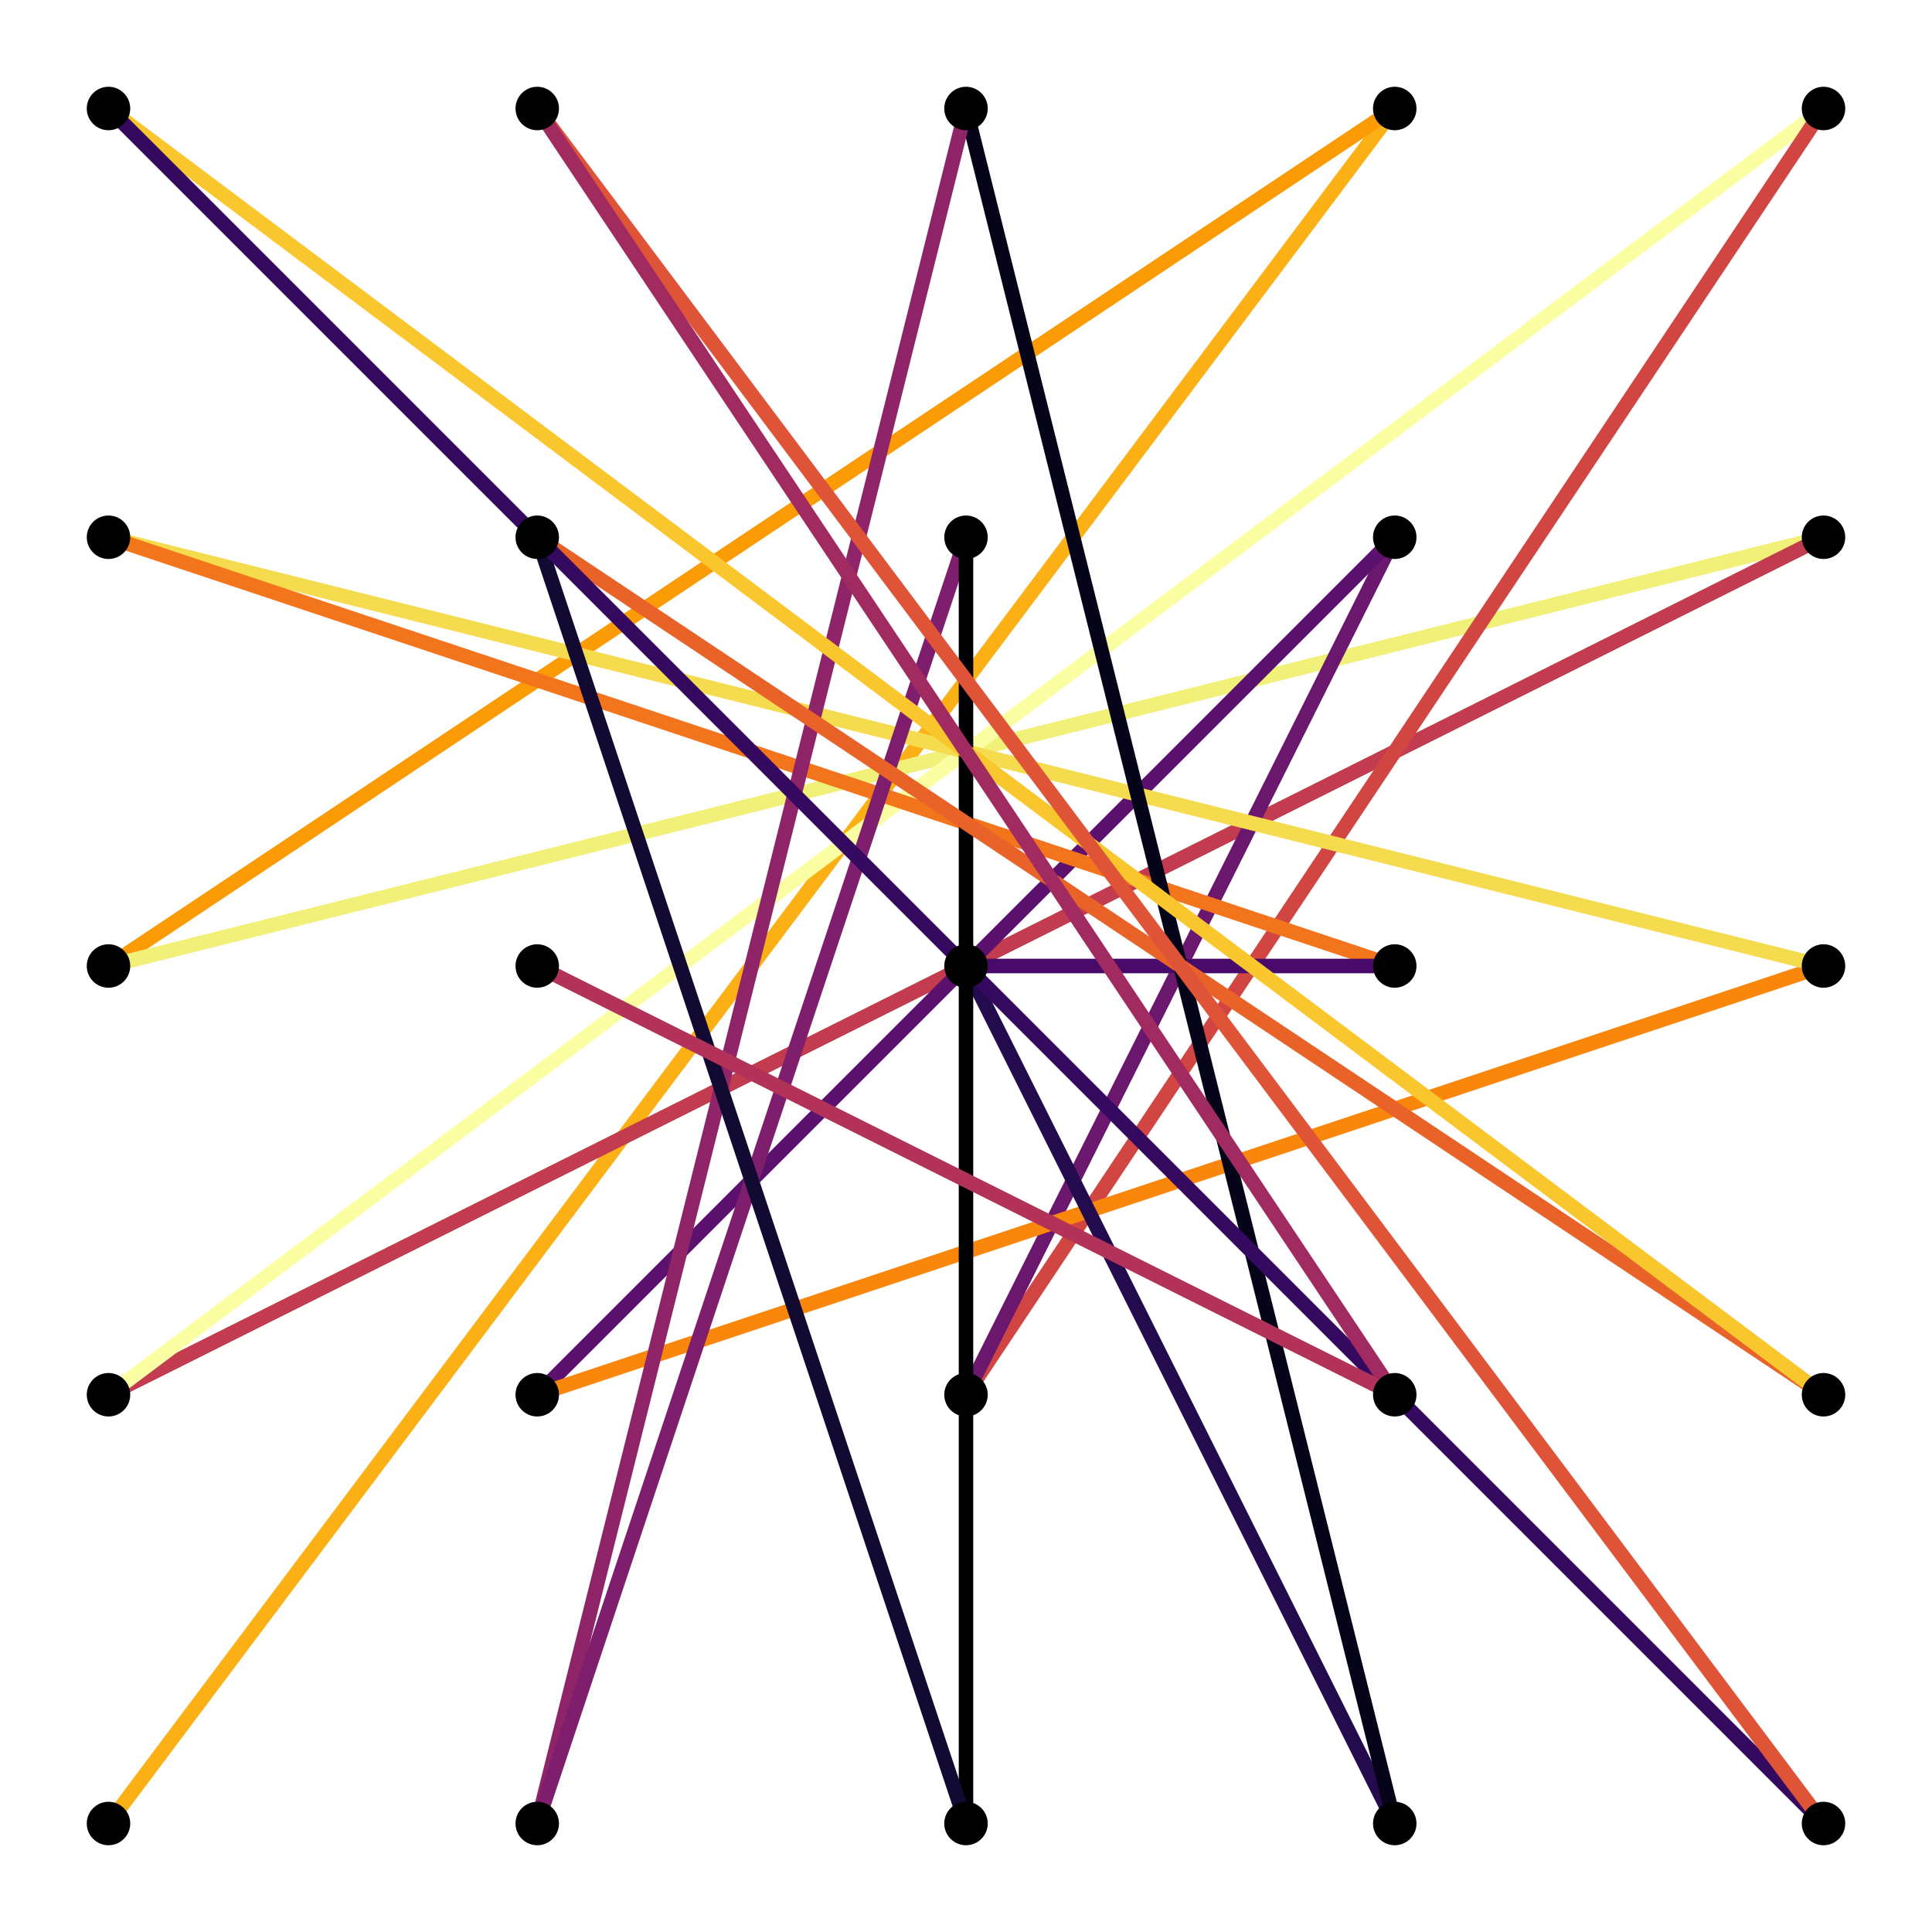 <?xml version="1.0" encoding="utf-8"?>
<svg xmlns="http://www.w3.org/2000/svg" xmlns:xlink="http://www.w3.org/1999/xlink" width="400" height="400" viewBox="0 0 1600 1600">
<rect x="0" y="0" width="1600" height="1600" fill="#333333" stroke="none"/>
<defs>
  <clipPath id="clip160">
    <rect x="0" y="0" width="1600" height="1600"/>
  </clipPath>
</defs>
<path clip-path="url(#clip160)" d="
M0 1600 L1600 1600 L1600 0 L0 0  Z
  " fill="#ffffff" fill-rule="evenodd" fill-opacity="1"/>
<defs>
  <clipPath id="clip161">
    <rect x="320" y="160" width="1121" height="1121"/>
  </clipPath>
</defs>
<path clip-path="url(#clip160)" d="
M47.244 1552.76 L1552.76 1552.76 L1552.76 47.244 L47.244 47.244  Z
  " fill="#ffffff" fill-rule="evenodd" fill-opacity="1"/>
<defs>
  <clipPath id="clip162">
    <rect x="47" y="47" width="1507" height="1507"/>
  </clipPath>
</defs>
<polyline clip-path="url(#clip162)" style="stroke:#fbb115; stroke-linecap:butt; stroke-linejoin:round; stroke-width:12; stroke-opacity:1; fill:none" points="
  89.853,1510.15 1155.07,89.853 
  "/>
<polyline clip-path="url(#clip162)" style="stroke:#fb9c06; stroke-linecap:butt; stroke-linejoin:round; stroke-width:12; stroke-opacity:1; fill:none" points="
  1155.07,89.853 89.853,800 
  "/>
<polyline clip-path="url(#clip162)" style="stroke:#f1f078; stroke-linecap:butt; stroke-linejoin:round; stroke-width:12; stroke-opacity:1; fill:none" points="
  89.853,800 1510.15,444.926 
  "/>
<polyline clip-path="url(#clip162)" style="stroke:#c23b4f; stroke-linecap:butt; stroke-linejoin:round; stroke-width:12; stroke-opacity:1; fill:none" points="
  1510.15,444.926 89.853,1155.07 
  "/>
<polyline clip-path="url(#clip162)" style="stroke:#fcfea4; stroke-linecap:butt; stroke-linejoin:round; stroke-width:12; stroke-opacity:1; fill:none" points="
  89.853,1155.07 1510.15,89.853 
  "/>
<polyline clip-path="url(#clip162)" style="stroke:#d14643; stroke-linecap:butt; stroke-linejoin:round; stroke-width:12; stroke-opacity:1; fill:none" points="
  1510.15,89.853 800,1155.07 
  "/>
<polyline clip-path="url(#clip162)" style="stroke:#6c176e; stroke-linecap:butt; stroke-linejoin:round; stroke-width:12; stroke-opacity:1; fill:none" points="
  800,1155.07 1155.07,444.926 
  "/>
<polyline clip-path="url(#clip162)" style="stroke:#5b116d; stroke-linecap:butt; stroke-linejoin:round; stroke-width:12; stroke-opacity:1; fill:none" points="
  1155.07,444.926 444.926,1155.07 
  "/>
<polyline clip-path="url(#clip162)" style="stroke:#f8870c; stroke-linecap:butt; stroke-linejoin:round; stroke-width:12; stroke-opacity:1; fill:none" points="
  444.926,1155.07 1510.15,800 
  "/>
<polyline clip-path="url(#clip162)" style="stroke:#f4dc4e; stroke-linecap:butt; stroke-linejoin:round; stroke-width:12; stroke-opacity:1; fill:none" points="
  1510.15,800 89.853,444.926 
  "/>
<polyline clip-path="url(#clip162)" style="stroke:#f2741b; stroke-linecap:butt; stroke-linejoin:round; stroke-width:12; stroke-opacity:1; fill:none" points="
  89.853,444.926 1155.07,800 
  "/>
<polyline clip-path="url(#clip162)" style="stroke:#490b6a; stroke-linecap:butt; stroke-linejoin:round; stroke-width:12; stroke-opacity:1; fill:none" points="
  1155.07,800 800,800 
  "/>
<polyline clip-path="url(#clip162)" style="stroke:#230b4d; stroke-linecap:butt; stroke-linejoin:round; stroke-width:12; stroke-opacity:1; fill:none" points="
  800,800 1155.07,1510.15 
  "/>
<polyline clip-path="url(#clip162)" style="stroke:#050419; stroke-linecap:butt; stroke-linejoin:round; stroke-width:12; stroke-opacity:1; fill:none" points="
  1155.07,1510.15 800,89.853 
  "/>
<polyline clip-path="url(#clip162)" style="stroke:#8f2468; stroke-linecap:butt; stroke-linejoin:round; stroke-width:12; stroke-opacity:1; fill:none" points="
  800,89.853 444.926,1510.15 
  "/>
<polyline clip-path="url(#clip162)" style="stroke:#7e1e6c; stroke-linecap:butt; stroke-linejoin:round; stroke-width:12; stroke-opacity:1; fill:none" points="
  444.926,1510.15 800,444.926 
  "/>
<polyline clip-path="url(#clip162)" style="stroke:#000003; stroke-linecap:butt; stroke-linejoin:round; stroke-width:12; stroke-opacity:1; fill:none" points="
  800,444.926 800,1510.15 
  "/>
<polyline clip-path="url(#clip162)" style="stroke:#120a32; stroke-linecap:butt; stroke-linejoin:round; stroke-width:12; stroke-opacity:1; fill:none" points="
  800,1510.15 444.926,444.926 
  "/>
<polyline clip-path="url(#clip162)" style="stroke:#e96329; stroke-linecap:butt; stroke-linejoin:round; stroke-width:12; stroke-opacity:1; fill:none" points="
  444.926,444.926 1510.15,1155.07 
  "/>
<polyline clip-path="url(#clip162)" style="stroke:#f9c62e; stroke-linecap:butt; stroke-linejoin:round; stroke-width:12; stroke-opacity:1; fill:none" points="
  1510.15,1155.07 89.853,89.853 
  "/>
<polyline clip-path="url(#clip162)" style="stroke:#360960; stroke-linecap:butt; stroke-linejoin:round; stroke-width:12; stroke-opacity:1; fill:none" points="
  89.853,89.853 1510.15,1510.15 
  "/>
<polyline clip-path="url(#clip162)" style="stroke:#df5337; stroke-linecap:butt; stroke-linejoin:round; stroke-width:12; stroke-opacity:1; fill:none" points="
  1510.15,1510.15 444.926,89.853 
  "/>
<polyline clip-path="url(#clip162)" style="stroke:#a12b61; stroke-linecap:butt; stroke-linejoin:round; stroke-width:12; stroke-opacity:1; fill:none" points="
  444.926,89.853 1155.07,1155.07 
  "/>
<polyline clip-path="url(#clip162)" style="stroke:#b23259; stroke-linecap:butt; stroke-linejoin:round; stroke-width:12; stroke-opacity:1; fill:none" points="
  1155.07,1155.07 444.926,800 
  "/>
<circle clip-path="url(#clip162)" cx="89.853" cy="1510.15" r="18" fill="#000000" fill-rule="evenodd" fill-opacity="1" stroke="none"/>
<circle clip-path="url(#clip162)" cx="89.853" cy="1155.07" r="18" fill="#000000" fill-rule="evenodd" fill-opacity="1" stroke="none"/>
<circle clip-path="url(#clip162)" cx="89.853" cy="800" r="18" fill="#000000" fill-rule="evenodd" fill-opacity="1" stroke="none"/>
<circle clip-path="url(#clip162)" cx="89.853" cy="444.926" r="18" fill="#000000" fill-rule="evenodd" fill-opacity="1" stroke="none"/>
<circle clip-path="url(#clip162)" cx="89.853" cy="89.853" r="18" fill="#000000" fill-rule="evenodd" fill-opacity="1" stroke="none"/>
<circle clip-path="url(#clip162)" cx="444.926" cy="1510.15" r="18" fill="#000000" fill-rule="evenodd" fill-opacity="1" stroke="none"/>
<circle clip-path="url(#clip162)" cx="444.926" cy="1155.07" r="18" fill="#000000" fill-rule="evenodd" fill-opacity="1" stroke="none"/>
<circle clip-path="url(#clip162)" cx="444.926" cy="800" r="18" fill="#000000" fill-rule="evenodd" fill-opacity="1" stroke="none"/>
<circle clip-path="url(#clip162)" cx="444.926" cy="444.926" r="18" fill="#000000" fill-rule="evenodd" fill-opacity="1" stroke="none"/>
<circle clip-path="url(#clip162)" cx="444.926" cy="89.853" r="18" fill="#000000" fill-rule="evenodd" fill-opacity="1" stroke="none"/>
<circle clip-path="url(#clip162)" cx="800" cy="1510.15" r="18" fill="#000000" fill-rule="evenodd" fill-opacity="1" stroke="none"/>
<circle clip-path="url(#clip162)" cx="800" cy="1155.07" r="18" fill="#000000" fill-rule="evenodd" fill-opacity="1" stroke="none"/>
<circle clip-path="url(#clip162)" cx="800" cy="800" r="18" fill="#000000" fill-rule="evenodd" fill-opacity="1" stroke="none"/>
<circle clip-path="url(#clip162)" cx="800" cy="444.926" r="18" fill="#000000" fill-rule="evenodd" fill-opacity="1" stroke="none"/>
<circle clip-path="url(#clip162)" cx="800" cy="89.853" r="18" fill="#000000" fill-rule="evenodd" fill-opacity="1" stroke="none"/>
<circle clip-path="url(#clip162)" cx="1155.07" cy="1510.15" r="18" fill="#000000" fill-rule="evenodd" fill-opacity="1" stroke="none"/>
<circle clip-path="url(#clip162)" cx="1155.07" cy="1155.07" r="18" fill="#000000" fill-rule="evenodd" fill-opacity="1" stroke="none"/>
<circle clip-path="url(#clip162)" cx="1155.07" cy="800" r="18" fill="#000000" fill-rule="evenodd" fill-opacity="1" stroke="none"/>
<circle clip-path="url(#clip162)" cx="1155.07" cy="444.926" r="18" fill="#000000" fill-rule="evenodd" fill-opacity="1" stroke="none"/>
<circle clip-path="url(#clip162)" cx="1155.07" cy="89.853" r="18" fill="#000000" fill-rule="evenodd" fill-opacity="1" stroke="none"/>
<circle clip-path="url(#clip162)" cx="1510.15" cy="1510.15" r="18" fill="#000000" fill-rule="evenodd" fill-opacity="1" stroke="none"/>
<circle clip-path="url(#clip162)" cx="1510.15" cy="1155.07" r="18" fill="#000000" fill-rule="evenodd" fill-opacity="1" stroke="none"/>
<circle clip-path="url(#clip162)" cx="1510.15" cy="800" r="18" fill="#000000" fill-rule="evenodd" fill-opacity="1" stroke="none"/>
<circle clip-path="url(#clip162)" cx="1510.15" cy="444.926" r="18" fill="#000000" fill-rule="evenodd" fill-opacity="1" stroke="none"/>
<circle clip-path="url(#clip162)" cx="1510.15" cy="89.853" r="18" fill="#000000" fill-rule="evenodd" fill-opacity="1" stroke="none"/>
</svg>
